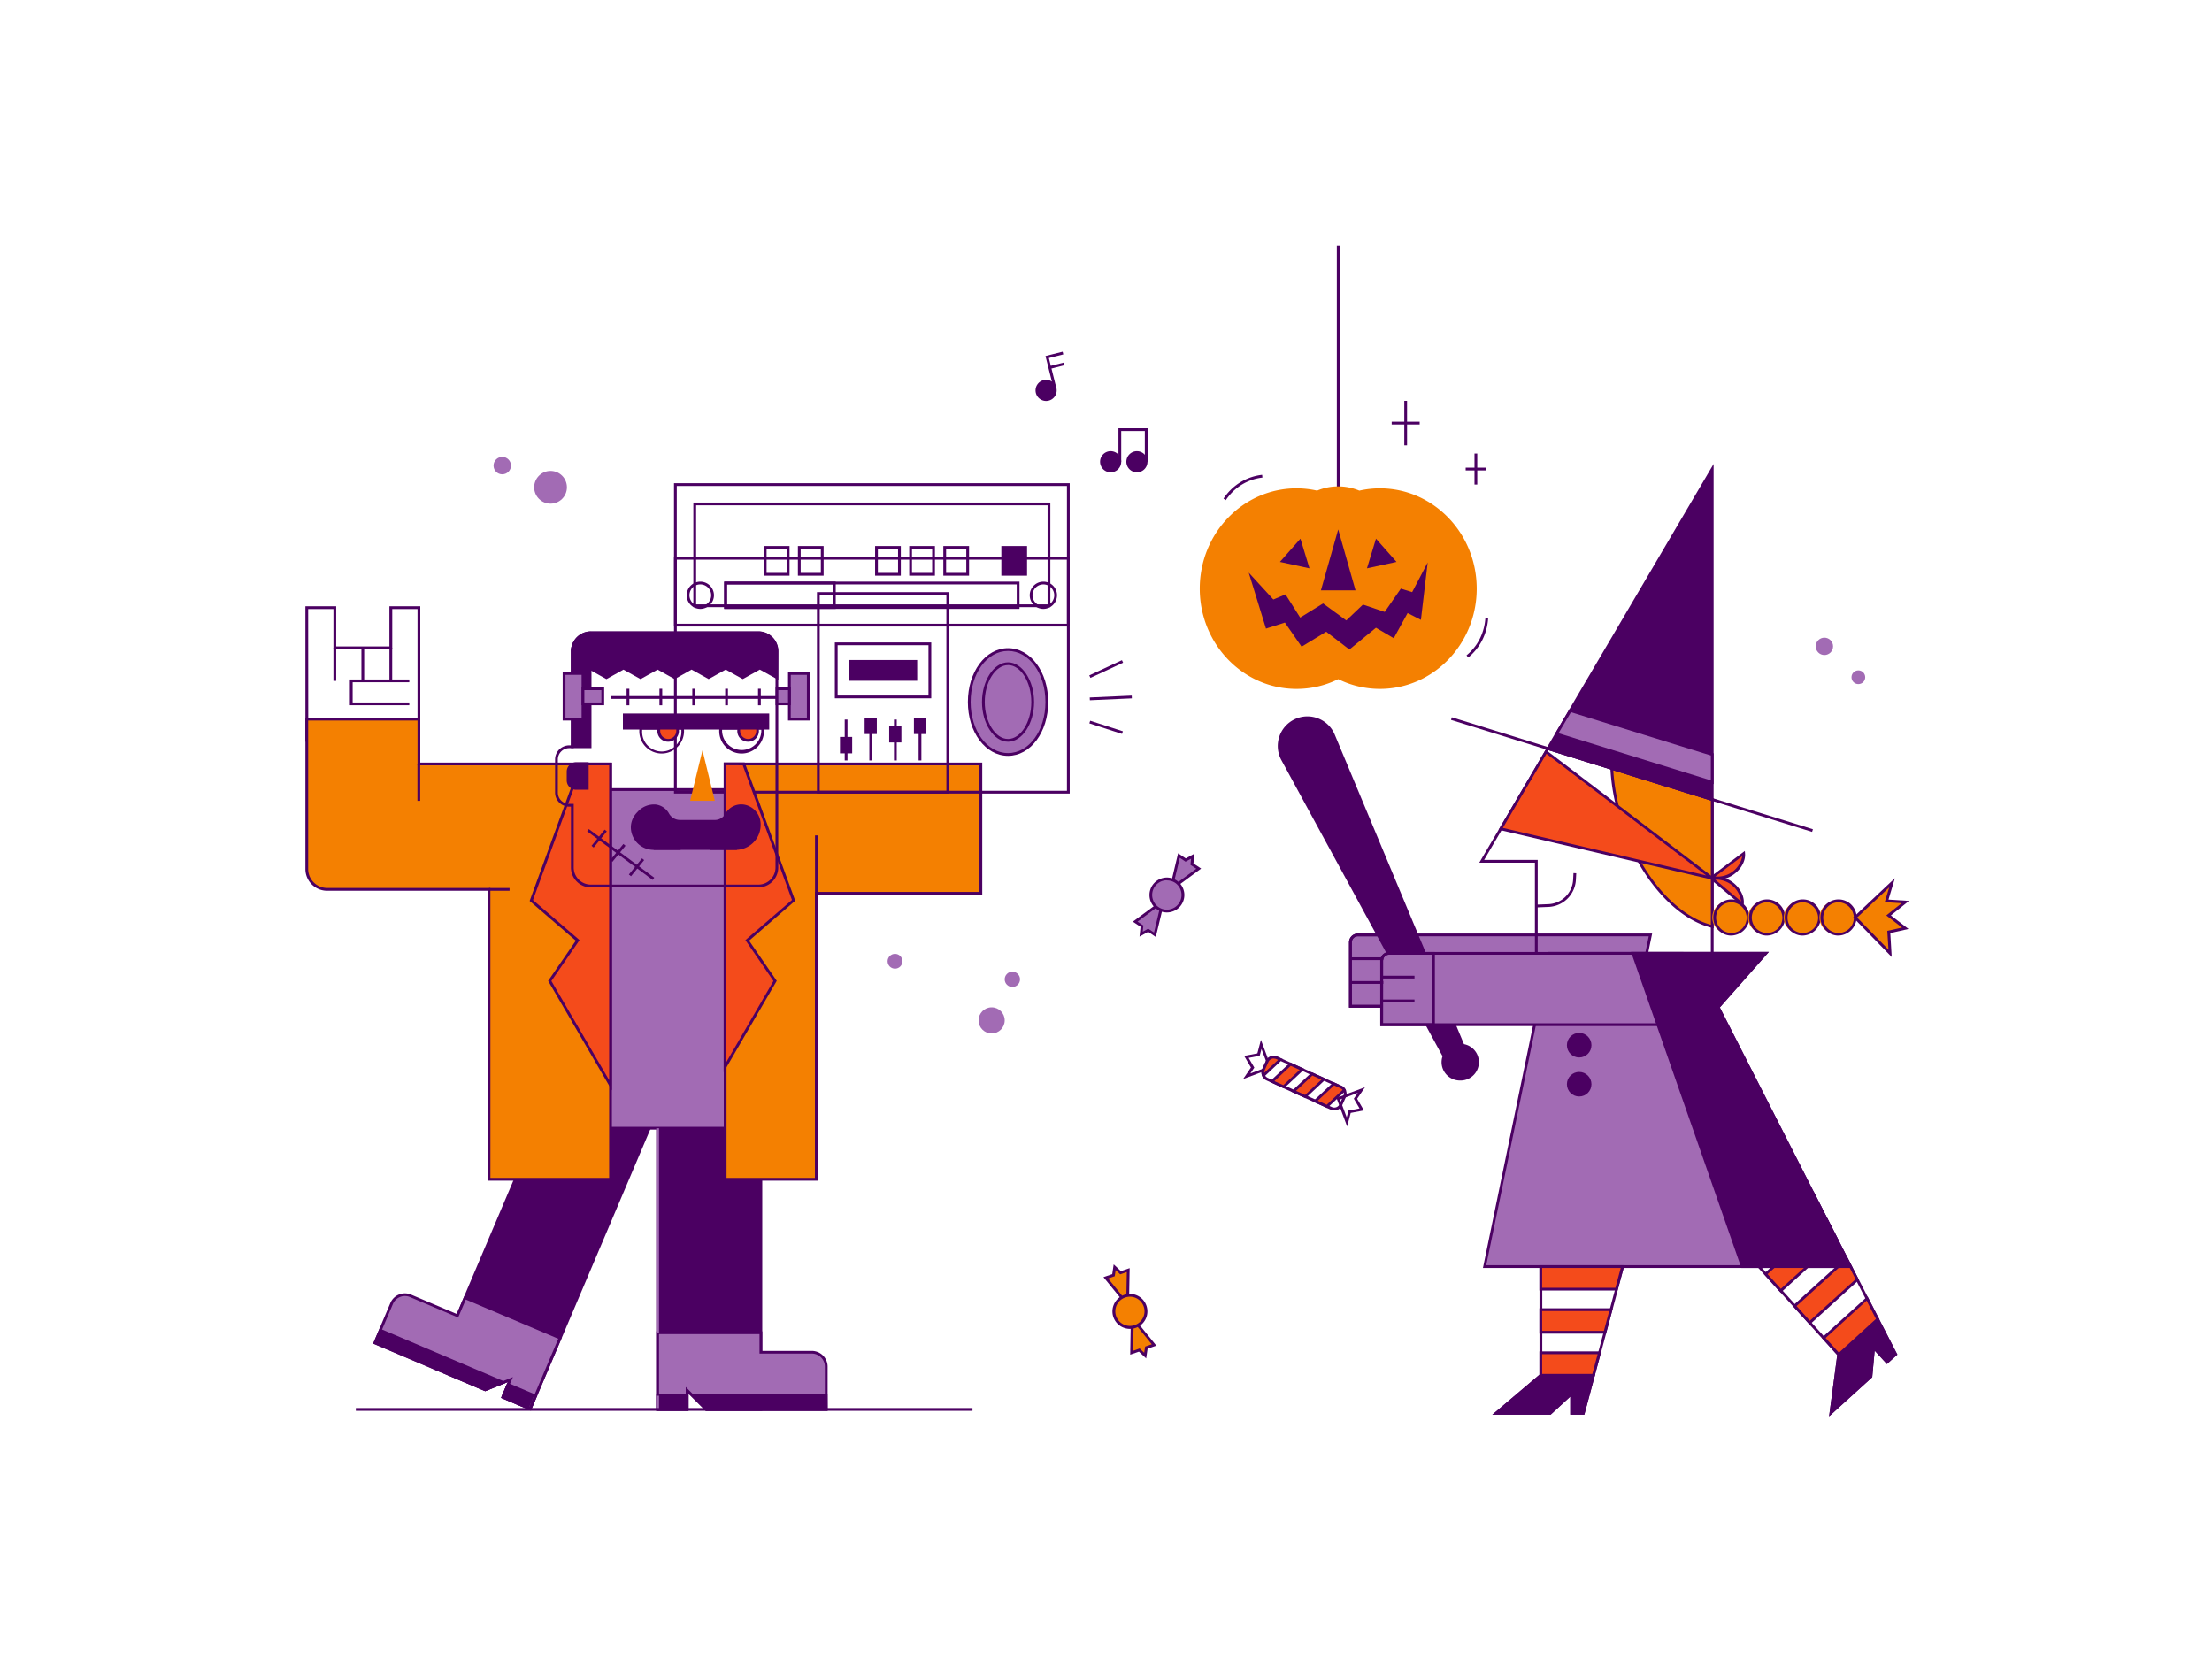 <svg id="layer" xmlns="http://www.w3.org/2000/svg" viewBox="0 0 800 600"><defs><style>.cls-1{fill:transparent;}.cls-2{fill:#a26bb4;}.cls-3{fill:#4b0062;}.cls-4{fill:#f48001;}.cls-5{fill:#f44b1b;}</style></defs><title>Halloween Party at home</title><rect class="cls-1" width="800" height="600"/><path class="cls-2" d="M596.9,338.12l-5.36,25.81H488.39V340.81a2.68,2.68,0,0,1,2.68-2.68Z"/><path class="cls-3" d="M592,364.43H487.89V340.81a3.19,3.19,0,0,1,3.18-3.18H597.52Zm-103.06-1H591.14l5.15-24.81H491.08a2.19,2.19,0,0,0-2.18,2.18Z"/><path class="cls-1" d="M507.14,338.12v25.81H488.39V340.81a2.68,2.68,0,0,1,2.68-2.68Z"/><path class="cls-3" d="M507.64,364.43H487.89V340.81a3.19,3.19,0,0,1,3.18-3.18h16.57Zm-18.75-1h17.75V338.62H491.08a2.19,2.19,0,0,0-2.18,2.18Z"/><path class="cls-3" d="M529.06,378.11,482.26,266a10.21,10.21,0,1,0-18.38,8.81L522.23,382a6.14,6.14,0,1,0,6.83-3.86Z"/><path class="cls-3" d="M528,390.79a6.65,6.65,0,0,1-6.64-6.64,6.58,6.58,0,0,1,.36-2.14l-58.24-107a10.71,10.71,0,1,1,19.28-9.24l46.7,111.86A6.64,6.64,0,0,1,528,390.79ZM472.84,260.23a9.71,9.71,0,0,0-8.52,14.35l58.46,107.35-.08.21A5.64,5.64,0,1,0,529,378.6l-.27,0-.1-.25L481.8,266.2a9.71,9.71,0,0,0-9-6Z"/><polygon class="cls-1" points="589.53 447.92 586.81 458.08 584.62 466.24 582.63 473.66 580.44 481.82 578.45 489.24 576.26 497.4 572.58 511.13 568.38 511.13 568.38 503.96 560.58 511.13 541.04 511.13 557.24 497.4 557.24 446.68 589.53 447.92"/><path class="cls-3" d="M573,511.63h-5.08V505.1l-7.1,6.53h-21.1l17.06-14.46v-51l33.43,1.28Zm-4.08-1h3.32l16.69-62.23-31.15-1.2v50.43l-15.34,13h18l8.5-7.81Z"/><polygon class="cls-1" points="619.25 289.14 619.25 350.93 555.62 350.93 555.62 311.46 535.87 311.46 542.75 299.75 559.14 271.88 559.82 270.72 559.83 270.72 582.92 277.88 619.25 289.14"/><path class="cls-3" d="M619.75,351.43H555.12V312H535l24.54-41.74.44,0,59.77,18.53Zm-63.63-1h62.63V289.51l-58.7-18.2L536.75,311h19.38Z"/><path class="cls-4" d="M619.25,289.14v45.92c-15-3.68-30-22.87-34.85-46a72.28,72.28,0,0,1-1.48-11.2Z"/><path class="cls-3" d="M619.75,335.7l-.62-.15c-15.54-3.8-30.35-23.3-35.22-46.36a72.8,72.8,0,0,1-1.49-11.28l0-.71,37.37,11.58Zm-36.29-57.13A72.47,72.47,0,0,0,584.89,289c4.73,22.4,18.9,41.36,33.86,45.44V289.51Z"/><polygon class="cls-3" points="619.25 169.63 619.25 289.14 559.83 270.72 562.91 265.47 567.93 256.93 619.25 169.63"/><path class="cls-3" d="M619.75,289.82,559.08,271l8.42-14.33,52.25-88.88Zm-59.17-19.39,58.17,18v-117Z"/><polygon class="cls-5" points="619.25 317.64 592.82 311.46 542.75 299.75 559.14 271.88 611.13 311.46 619.25 317.64"/><path class="cls-3" d="M621.42,318.66,542,300.09l17-28.94Zm-77.89-19.24,73.56,17.2-57.8-44Z"/><polygon class="cls-2" points="619.25 272.82 619.25 282.91 562.91 265.47 567.93 256.93 619.25 272.82"/><path class="cls-3" d="M619.75,283.59l-57.59-17.83,5.54-9.43,52.05,16.12Zm-56.09-18.41,55.09,17.05v-9l-50.59-15.66Z"/><polygon class="cls-1" points="151.47 219.77 151.47 267.76 110.95 267.76 110.95 219.77 121.09 219.77 121.09 234.31 141.33 234.31 141.33 219.77 151.47 219.77"/><path class="cls-3" d="M152,268.26H110.45v-49h11.14v14.54h19.24V219.27H152Zm-40.52-1H151v-47h-9.14v14.54H120.59V220.27h-9.14Z"/><line class="cls-1" x1="121.08" y1="246.24" x2="121.09" y2="234.31"/><rect class="cls-3" x="120.59" y="234.31" width="1" height="11.93"/><line class="cls-1" x1="141.33" y1="234.31" x2="141.34" y2="246.24"/><rect class="cls-3" x="140.84" y="234.31" width="1" height="11.93"/><rect class="cls-3" x="130.71" y="234.31" width="1" height="11.93"/><rect class="cls-3" x="483.48" y="88.87" width="1" height="116.16"/><path class="cls-4" d="M499.05,176.61a33.9,33.9,0,0,0-7.43.83,19.83,19.83,0,0,0-15.28,0,33.9,33.9,0,0,0-7.43-.83c-19.32,0-35,16.24-35,36.27s15.66,36.27,35,36.27A33.82,33.82,0,0,0,484,245.62a33.82,33.82,0,0,0,15.07,3.53c19.32,0,35-16.24,35-36.27S518.37,176.61,499.05,176.61Z"/><polygon class="cls-3" points="237.84 391.56 237.84 509.75 248.55 509.75 248.55 502.82 250.51 504.79 255.47 509.75 275.18 509.75 275.18 391.56 237.84 391.56"/><path class="cls-3" d="M275.68,510.25H255.27L249,504v6.22H237.34V391.06h38.34Zm-20-1h19V392.06H238.34V509.25H248v-7.64Z"/><rect class="cls-3" x="362.66" y="197.98" width="8.3" height="9.71"/><path class="cls-3" d="M371.45,208.19h-9.3V197.48h9.3Zm-8.3-1h7.3v-8.71h-7.3Z"/><rect class="cls-1" x="341.67" y="197.98" width="8.3" height="9.71"/><path class="cls-3" d="M350.47,208.19h-9.3V197.48h9.3Zm-8.3-1h7.3v-8.71h-7.3Z"/><rect class="cls-1" x="329.33" y="197.98" width="8.3" height="9.71"/><path class="cls-3" d="M338.13,208.19h-9.3V197.48h9.3Zm-8.3-1h7.3v-8.71h-7.3Z"/><rect class="cls-1" x="317" y="197.98" width="8.3" height="9.71"/><path class="cls-3" d="M325.79,208.19h-9.3V197.48h9.3Zm-8.3-1h7.3v-8.71h-7.3Z"/><rect class="cls-1" x="289.08" y="197.98" width="8.3" height="9.71"/><path class="cls-3" d="M297.87,208.19h-9.3V197.48h9.3Zm-8.3-1h7.3v-8.71h-7.3Z"/><rect class="cls-1" x="276.74" y="197.98" width="8.3" height="9.71"/><path class="cls-3" d="M285.54,208.19h-9.3V197.48h9.3Zm-8.3-1h7.3v-8.71h-7.3Z"/><path class="cls-1" d="M379.37,182.25v36.83H251.26V182.25H379.37m7-7H244.26v50.83H386.37V175.25Z"/><path class="cls-3" d="M386.87,226.58H243.76V174.75H386.87Zm-142.11-1H385.87V175.75H244.76Zm135.11-6H250.76V181.75H379.87Zm-128.11-1H378.87V182.75H251.76Z"/><polygon class="cls-3" points="203.55 386.12 157.35 494.9 175.48 502.61 181.99 499.97 184.56 498.93 181.85 505.31 191.71 509.5 237.91 400.71 203.55 386.12"/><path class="cls-3" d="M192,510.15l-10.78-4.58,2.43-5.73-8.15,3.3-18.79-8,46.59-109.71,35.28,15ZM182.51,505l8.94,3.8L237.25,401l-33.44-14.2L158,494.64l17.49,7.43,10-4Z"/><path class="cls-2" d="M141.63,471.42l-6,14.24,39.9,16.94L182,500l2.57-1-2.71,6.38,9.86,4.19L202.56,484l-34.36-14.59-2.76,6.5-17-7.2A5.21,5.21,0,0,0,141.63,471.42Z"/><path class="cls-3" d="M192,510.15l-10.78-4.58,2.43-5.73-8.15,3.3-40.55-17.22,6.24-14.7.46.2-.46-.2a5.71,5.71,0,0,1,7.49-3l16.5,7,2.76-6.5,35.28,15ZM182.51,505l8.94,3.8,10.46-24.62L168.46,470l-2.76,6.5-17.42-7.4a4.71,4.71,0,0,0-6.18,2.5l-5.85,13.78,39.25,16.67,10-4Z"/><rect class="cls-3" x="185.27" y="499.76" width="4.96" height="10.71" transform="matrix(0.39, -0.92, 0.92, 0.39, -350.57, 480.48)"/><path class="cls-3" d="M192,510.15l-10.78-4.58,2.33-5.49,10.78,4.58ZM182.51,505l8.94,3.8,1.55-3.65-8.94-3.8Z"/><polygon class="cls-3" points="137.53 481.09 135.59 485.66 175.48 502.61 181.99 499.97 137.53 481.09"/><path class="cls-3" d="M175.48,503.15l-40.55-17.22,2.33-5.49,46,19.55ZM136.24,485.4l39.25,16.67,5.19-2.1-42.89-18.21Z"/><rect class="cls-2" x="208.63" y="285.56" width="65.48" height="122.48" transform="translate(482.75 693.6) rotate(-180)"/><path class="cls-3" d="M274.62,408.54H208.13V285.06h66.48Zm-65.48-1h64.48V286.06H209.13Z"/><path class="cls-4" d="M151.47,276.3V260.09H111v54.22a7.35,7.35,0,0,0,7.35,7.35h58.55V426.53H220.8V276.3Z"/><path class="cls-3" d="M221.3,427H176.36V322.16H118.3a7.86,7.86,0,0,1-7.85-7.85V259.58H152V275.8H221.3Zm-43.94-1H220.3V276.8H151V260.58H111.45v53.72a6.86,6.86,0,0,0,6.85,6.85h59.05Z"/><polygon class="cls-4" points="354.71 276.31 354.71 323.09 295.26 323.09 295.26 426.53 262.22 426.53 262.22 276.3 354.71 276.31"/><path class="cls-3" d="M295.76,427h-34V275.8h93.48v47.78H295.76Zm-33-1h32V322.59h59.45V276.81H262.72Z"/><rect class="cls-1" x="244.26" y="201.91" width="142.11" height="84.54"/><path class="cls-3" d="M386.87,287H243.76V201.41H386.87Zm-142.11-1H385.87V202.41H244.76Z"/><rect class="cls-1" x="295.96" y="214.65" width="46.81" height="71.81"/><path class="cls-3" d="M343.27,287H295.46V214.15h47.81Zm-46.81-1h45.81V215.15H296.46Z"/><rect class="cls-3" x="294.76" y="302.13" width="1" height="124.4"/><polygon class="cls-5" points="208.93 340.12 198.83 354.77 220.8 392.5 220.8 276.3 210.2 276.3 192.17 325.68 208.93 340.12"/><path class="cls-3" d="M221.3,394.36l-23.06-39.61,10-14.54-16.69-14.37.12-.33,18.15-49.7H221.3Zm-21.88-39.57,20.88,35.86V276.8h-9.75l-17.79,48.72L209.6,340Z"/><polygon class="cls-5" points="262.22 276.3 262.22 385.91 280.35 354.77 270.25 340.12 287.01 325.68 268.98 276.3 262.22 276.3"/><path class="cls-3" d="M261.72,387.76v-112h7.61l18.27,50L270.92,340.2l10,14.54-.16.27Zm1-111V384.06l17-29.27L269.58,340l16.84-14.51L268.63,276.8Z"/><path class="cls-1" d="M205.86,270.07H207V235.52a6.54,6.54,0,0,1,.53-2.6,6.68,6.68,0,0,1,6.17-4.1h60.56a6.7,6.7,0,0,1,6.71,6.7v78.22a6.7,6.7,0,0,1-6.71,6.71H213.7a6.7,6.7,0,0,1-6.71-6.71V291.22h-1.13a4.61,4.61,0,0,1-4.61-4.61V274.68A4.61,4.61,0,0,1,205.86,270.07Z"/><path class="cls-3" d="M274.26,320.95H213.7a7.21,7.21,0,0,1-7.21-7.21v-22h-.63a5.11,5.11,0,0,1-5.11-5.11V274.68a5.11,5.11,0,0,1,5.11-5.11h.63v-34a7,7,0,0,1,.57-2.8,7.15,7.15,0,0,1,6.63-4.4h60.56a7.21,7.21,0,0,1,7.21,7.2v78.22A7.21,7.21,0,0,1,274.26,320.95Zm-68.4-50.37a4.11,4.11,0,0,0-4.11,4.11v11.93a4.11,4.11,0,0,0,4.11,4.11h1.63v23a6.21,6.21,0,0,0,6.21,6.21h60.56a6.21,6.21,0,0,0,6.21-6.21V235.52a6.21,6.21,0,0,0-6.21-6.2H213.7a6.16,6.16,0,0,0-5.71,3.79,6,6,0,0,0-.49,2.41v35Z"/><polygon class="cls-4" points="254.06 271.36 258.53 289.63 249.59 289.63 254.06 271.36"/><path class="cls-3" d="M207,235.52v34.55h6.41V232.93h-5.88A6.54,6.54,0,0,0,207,235.52Z"/><path class="cls-3" d="M213.91,270.57H206.5v-35a7,7,0,0,1,.57-2.8l.13-.3h6.71Zm-6.41-1h5.41V233.43h-5a6.06,6.06,0,0,0-.37,2.1Z"/><path class="cls-3" d="M207,235.52V245l6.11-3.4.31.17,5.86,3.26,6.17-3.43,6.17,3.43,6.17-3.43L244,245l6.17-3.43,6.17,3.43,6.17-3.43,6.17,3.43,6.17-3.43L281,245v-9.5a6.7,6.7,0,0,0-6.71-6.7H213.7a6.68,6.68,0,0,0-6.17,4.1A6.54,6.54,0,0,0,207,235.52Z"/><path class="cls-3" d="M281.47,245.87l-6.67-3.7-6.17,3.43-6.17-3.43-6.17,3.43-6.17-3.43L244,245.61l-6.17-3.43-6.17,3.43-6.17-3.43-6.17,3.43-6.17-3.43-6.61,3.67V235.52a7,7,0,0,1,.57-2.8,7.15,7.15,0,0,1,6.63-4.4h60.56a7.21,7.21,0,0,1,7.21,7.2Zm-56-4.84,6.17,3.43,6.17-3.43,6.17,3.43,6.17-3.43,6.17,3.43,6.17-3.43,6.17,3.43L274.8,241l5.67,3.14v-8.65a6.21,6.21,0,0,0-6.21-6.2H213.7a6.16,6.16,0,0,0-5.71,3.79,6,6,0,0,0-.49,2.41v8.62L213.1,241l6.17,3.43Z"/><rect class="cls-2" x="285.48" y="243.57" width="6.85" height="16.51" transform="translate(577.8 503.66) rotate(-180)"/><path class="cls-3" d="M292.82,260.58H285V243.07h7.84Zm-6.84-1h5.84V244.07H286Z"/><rect class="cls-2" x="280.96" y="249.1" width="4.51" height="5.46" transform="translate(566.44 503.66) rotate(-180)"/><path class="cls-3" d="M286,255.06h-5.51V248.6H286Zm-4.51-1H285V249.6h-3.51Z"/><rect class="cls-2" x="204" y="243.57" width="6.85" height="16.51"/><path class="cls-3" d="M211.34,260.58H203.5V243.07h7.84Zm-6.84-1h5.84V244.07H204.5Z"/><rect class="cls-2" x="210.84" y="249.1" width="7.16" height="5.46"/><path class="cls-3" d="M218.5,255.06h-8.16V248.6h8.16Zm-7.16-1h6.16V249.6h-6.16Z"/><rect class="cls-3" x="220.8" y="251.75" width="60.16" height="1"/><rect class="cls-3" x="226.61" y="249.1" width="1" height="5.98"/><rect class="cls-3" x="238.5" y="249.1" width="1" height="5.98"/><rect class="cls-3" x="250.38" y="249.1" width="1" height="5.98"/><rect class="cls-3" x="262.27" y="249.1" width="1" height="5.98"/><rect class="cls-3" x="274.15" y="249.1" width="1" height="5.98"/><rect class="cls-3" x="225.78" y="258.56" width="51.91" height="4.81" transform="translate(503.48 521.92) rotate(-180)"/><path class="cls-3" d="M278.2,263.86H225.28v-5.81H278.2Zm-51.91-1H277.2v-3.81H226.28Z"/><path class="cls-1" d="M260.62,264.42a7.6,7.6,0,1,0,15.19,0,7.1,7.1,0,0,0-.08-1.05h-15A7.1,7.1,0,0,0,260.62,264.42Z"/><path class="cls-3" d="M268.22,272.52a8.11,8.11,0,0,1-8.1-8.1,7.62,7.62,0,0,1,.08-1.13l.06-.43h15.9l.06.43a7.6,7.6,0,0,1,.08,1.13A8.11,8.11,0,0,1,268.22,272.52Zm-7.07-8.65c0,.18,0,.37,0,.55a7.1,7.1,0,0,0,14.19,0c0-.19,0-.37,0-.55Z"/><path class="cls-5" d="M267.15,264.36a3.4,3.4,0,1,0,6.81,0,3.49,3.49,0,0,0-.15-1h-6.52A3.49,3.49,0,0,0,267.15,264.36Z"/><path class="cls-3" d="M270.55,268.26a3.91,3.91,0,0,1-3.9-3.9,4,4,0,0,1,.17-1.14l.11-.36h7.26l.11.36a4,4,0,0,1,.17,1.14A3.91,3.91,0,0,1,270.55,268.26Zm-2.86-4.4a3,3,0,0,0,0,.49,2.9,2.9,0,1,0,5.81,0,3,3,0,0,0,0-.49Z"/><path class="cls-1" d="M231.72,264.42a7.6,7.6,0,0,0,15.19,0,7.1,7.1,0,0,0-.08-1.05h-15A7.1,7.1,0,0,0,231.72,264.42Z"/><path class="cls-3" d="M239.31,272.52a8.11,8.11,0,0,1-8.1-8.1,7.62,7.62,0,0,1,.08-1.13l.06-.43h15.9l.06.43a7.62,7.62,0,0,1,.08,1.13A8.11,8.11,0,0,1,239.31,272.52Zm-7.07-8.65c0,.18,0,.37,0,.55a7.1,7.1,0,1,0,14.19,0c0-.19,0-.37,0-.55Z"/><path class="cls-5" d="M238.24,264.36a3.4,3.4,0,1,0,6.8,0,3.49,3.49,0,0,0-.15-1h-6.51A3.49,3.49,0,0,0,238.24,264.36Z"/><path class="cls-3" d="M241.64,268.26a3.91,3.91,0,0,1-3.9-3.9,4,4,0,0,1,.17-1.14l.11-.36h7.25l.11.36a4,4,0,0,1,.17,1.14A3.9,3.9,0,0,1,241.64,268.26Zm-2.86-4.4a3,3,0,0,0,0,.49,2.9,2.9,0,1,0,5.8,0,3,3,0,0,0,0-.49Z"/><rect class="cls-3" x="223.98" y="294.3" width="1" height="29.49" transform="translate(-157.46 304.93) rotate(-53.39)"/><rect class="cls-3" x="212.92" y="302.8" width="7.54" height="1" transform="translate(-155.33 279.97) rotate(-50.87)"/><rect class="cls-3" x="219.68" y="307.99" width="7.54" height="1" transform="translate(-156.86 287.13) rotate(-50.87)"/><rect class="cls-3" x="226.44" y="313.18" width="7.54" height="1" transform="translate(-158.4 294.29) rotate(-50.87)"/><path class="cls-2" d="M237.84,482v27.75h10.71v-6.93l2,2,5,5h43.34V494.28a5.21,5.21,0,0,0-5.21-5.21H275.18V482Z"/><path class="cls-3" d="M299.32,510.25H255.27L249,504v6.22H237.34V481.5h38.34v7.07h17.93a5.72,5.72,0,0,1,5.71,5.71Zm-43.64-1h42.64v-15a4.72,4.72,0,0,0-4.71-4.71H274.68V482.5H238.34v26.75H248v-7.64Z"/><rect class="cls-2" x="237.34" y="408.04" width="1" height="73.96"/><path class="cls-3" d="M205.47,276.17h4a2.89,2.89,0,0,1,2.89,2.89v3.17a2.89,2.89,0,0,1-2.89,2.89h-4a0,0,0,0,1,0,0v-9A0,0,0,0,1,205.47,276.17Z" transform="translate(417.86 561.29) rotate(-180)"/><path class="cls-3" d="M212.89,285.62h-4.54a3.39,3.39,0,0,1-3.39-3.39v-3.17a3.39,3.39,0,0,1,3.39-3.39h4.54Zm-4.54-9a2.39,2.39,0,0,0-2.39,2.39v3.17a2.39,2.39,0,0,0,2.39,2.39h3.54v-8Z"/><polygon class="cls-3" points="298.82 504.79 250.51 504.79 255.47 509.75 298.82 509.75 298.82 504.79"/><path class="cls-3" d="M299.32,510.25H255.27l-6-6h50Zm-43.64-1h42.64v-4h-46.6Z"/><rect class="cls-3" x="237.84" y="504.79" width="10.71" height="4.96"/><path class="cls-3" d="M249,510.25H237.34v-6H249Zm-10.71-1H248v-4h-9.71Z"/><rect class="cls-2" x="237.34" y="504.79" width="1" height="4.96"/><rect class="cls-3" x="128.69" y="509.25" width="223.02" height="1"/><rect class="cls-3" x="150.97" y="276.3" width="1" height="13.33"/><rect class="cls-3" x="176.86" y="321.16" width="7.43" height="1"/><rect class="cls-3" x="507.88" y="144.96" width="1" height="16.09"/><rect class="cls-3" x="503.32" y="152.51" width="10.12" height="1"/><rect class="cls-3" x="533.27" y="164.02" width="1" height="11.22"/><rect class="cls-3" x="530.08" y="169.13" width="7.37" height="1"/><polyline class="cls-1" points="148.03 254.56 127.04 254.56 127.04 246.24 148.03 246.24"/><polygon class="cls-3" points="148.03 255.06 126.54 255.06 126.54 245.74 148.03 245.74 148.03 246.74 127.54 246.74 127.54 254.06 148.03 254.06 148.03 255.06"/><path class="cls-3" d="M274.64,298.25v.14a8.47,8.47,0,0,1-5.1,7.77,8.29,8.29,0,0,1-3.38.71H236.38a7.72,7.72,0,0,1-7.72-8,7.38,7.38,0,0,1,2.19-4.8c4.06-4.22,8.8-2.9,10.63.3a5.06,5.06,0,0,0,4.36,2.67h12.61a4.8,4.8,0,0,0,4.27-2.42A6.08,6.08,0,0,1,270,291.7,6.78,6.78,0,0,1,274.64,298.25Z"/><path class="cls-3" d="M266.16,307.37H236.38a8.22,8.22,0,0,1-8.22-8.51,7.88,7.88,0,0,1,2.33-5.13,8,8,0,0,1,6.68-2.77,6.4,6.4,0,0,1,4.74,3.17,4.54,4.54,0,0,0,3.93,2.42h12.61a4.32,4.32,0,0,0,3.83-2.15,6.58,6.58,0,0,1,7.82-3.17,7.29,7.29,0,0,1,5,7v.14a9,9,0,0,1-5.4,8.23A8.74,8.74,0,0,1,266.16,307.37Zm-29.78-15.46a7.31,7.31,0,0,0-5.17,2.51,6.88,6.88,0,0,0-2,4.47,7.22,7.22,0,0,0,7.22,7.47h29.78a7.73,7.73,0,0,0,3.18-.67,8,8,0,0,0,4.8-7.31v-.14a6.29,6.29,0,0,0-4.33-6.07,5.59,5.59,0,0,0-6.65,2.69,5.26,5.26,0,0,1-4.71,2.68H245.84a5.53,5.53,0,0,1-4.79-2.92,5.36,5.36,0,0,0-4.66-2.71Z"/><rect class="cls-1" x="236.9" y="302.91" width="8.77" height="3.96"/><path class="cls-3" d="M246.17,307.37H236.4v-5h9.77Zm-8.77-1h7.77v-3H237.4Z"/><rect class="cls-1" x="257.26" y="302.91" width="8.77" height="3.96"/><path class="cls-3" d="M266.53,307.37h-9.77v-5h9.77Zm-8.77-1h7.77v-3h-7.77Z"/><circle class="cls-1" cx="253.27" cy="215.28" r="4.43"/><path class="cls-3" d="M253.27,220.22a4.93,4.93,0,1,1,4.94-4.94A4.94,4.94,0,0,1,253.27,220.22Zm0-8.87a3.93,3.93,0,1,0,3.94,3.93A3.94,3.94,0,0,0,253.27,211.35Z"/><circle class="cls-1" cx="377.35" cy="215.28" r="4.43"/><path class="cls-3" d="M377.35,220.22a4.93,4.93,0,1,1,4.93-4.94A4.94,4.94,0,0,1,377.35,220.22Zm0-8.87a3.93,3.93,0,1,0,3.93,3.93A3.94,3.94,0,0,0,377.35,211.35Z"/><path class="cls-2" d="M364.57,272.86c-7.87,0-14-8.33-14-19s6.16-19,14-19,14,8.33,14,19S372.44,272.86,364.57,272.86Z"/><path class="cls-3" d="M364.57,273.36c-8.15,0-14.53-8.55-14.53-19.47s6.38-19.47,14.53-19.47S379.1,243,379.1,253.89,372.72,273.36,364.57,273.36Zm0-37.94c-7.59,0-13.53,8.11-13.53,18.47s5.94,18.47,13.53,18.47,13.53-8.11,13.53-18.47S372.16,235.42,364.57,235.42Z"/><rect class="cls-1" x="262.41" y="210.85" width="105.8" height="8.87"/><path class="cls-3" d="M368.71,220.22H261.91v-9.87h106.8Zm-105.8-1h104.8v-7.87H262.91Z"/><rect class="cls-1" x="262.41" y="210.85" width="39.34" height="8.87"/><path class="cls-3" d="M302.25,220.22H261.91v-9.87h40.34Zm-39.34-1h38.34v-7.87H262.91Z"/><rect class="cls-1" x="302.43" y="232.85" width="33.87" height="19.19"/><path class="cls-3" d="M336.8,252.55H301.93V232.35H336.8Zm-33.87-1H335.8V233.35H302.93Z"/><rect class="cls-3" x="307.51" y="239.19" width="23.71" height="6.52"/><path class="cls-3" d="M331.72,246.21H307v-7.52h24.71Zm-23.71-1h22.71v-5.52H308Z"/><circle class="cls-1" cx="312.16" cy="242.45" r="2.24"/><path class="cls-3" d="M312.16,245.19a2.74,2.74,0,1,1,2.74-2.74A2.75,2.75,0,0,1,312.16,245.19Zm0-4.48a1.74,1.74,0,1,0,1.74,1.74A1.74,1.74,0,0,0,312.16,240.71Z"/><circle class="cls-1" cx="326.56" cy="242.45" r="2.24"/><path class="cls-3" d="M326.56,245.19a2.74,2.74,0,1,1,2.74-2.74A2.75,2.75,0,0,1,326.56,245.19Zm0-4.48a1.74,1.74,0,1,0,1.74,1.74A1.74,1.74,0,0,0,326.56,240.71Z"/><rect class="cls-3" x="305.5" y="260.24" width="1" height="14.78"/><rect class="cls-3" x="323.32" y="260.24" width="1" height="14.78"/><rect class="cls-3" x="314.41" y="260.24" width="1" height="14.78"/><rect class="cls-3" x="332.23" y="260.24" width="1" height="14.78"/><rect class="cls-3" x="304.29" y="267.02" width="3.41" height="4.94"/><path class="cls-3" d="M308.2,272.46h-4.41v-5.94h4.41Zm-3.41-1h2.41v-3.94h-2.41Z"/><rect class="cls-3" x="313.2" y="260.04" width="3.41" height="4.94"/><path class="cls-3" d="M317.11,265.48H312.7v-5.94h4.41Zm-3.41-1h2.41v-3.94H313.7Z"/><rect class="cls-3" x="331.02" y="260.04" width="3.41" height="4.94"/><path class="cls-3" d="M334.94,265.48h-4.41v-5.94h4.41Zm-3.41-1h2.41v-3.94h-2.41Z"/><rect class="cls-3" x="322.11" y="263.07" width="3.41" height="4.94"/><path class="cls-3" d="M326,268.52h-4.41v-5.94H326Zm-3.41-1H325v-3.94h-2.41Z"/><rect class="cls-3" x="393.55" y="241.44" width="13.03" height="1" transform="translate(-64.73 191.44) rotate(-24.96)"/><rect class="cls-3" x="399.56" y="256.86" width="1" height="12.42" transform="translate(26.69 562.82) rotate(-72.09)"/><rect class="cls-3" x="394.15" y="251.88" width="15.2" height="1" transform="translate(-10.93 18.3) rotate(-2.57)"/><polygon class="cls-3" points="483.98 191.48 477.72 213.51 490.24 213.51 483.98 191.48"/><polygon class="cls-3" points="497.64 194.82 494.38 205.54 505.07 203.22 497.64 194.82"/><polygon class="cls-3" points="470.32 194.82 473.59 205.54 462.9 203.22 470.32 194.82"/><polygon class="cls-3" points="451.62 207.1 457.86 227.34 464.7 225.16 470.74 233.88 479.64 228.47 488.02 234.91 497.63 227.03 504.07 230.82 509.08 221.72 513.89 224.17 516.34 203.42 510.72 214.15 506.63 212.88 500.8 221.31 492.93 218.65 486.9 224.38 478.51 218.24 470.23 223.35 464.92 214.97 460.52 216.81 451.62 207.1"/><rect class="cls-3" x="589.72" y="211.78" width="1" height="136.73" transform="translate(147.82 760.89) rotate(-72.77)"/><circle class="cls-3" cx="401.69" cy="167" r="3.32"/><path class="cls-3" d="M401.69,170.81A3.82,3.82,0,1,1,405.5,167,3.82,3.82,0,0,1,401.69,170.81Zm0-6.63A2.82,2.82,0,1,0,404.5,167,2.82,2.82,0,0,0,401.69,164.18Z"/><circle class="cls-3" cx="411.22" cy="167" r="3.32"/><path class="cls-3" d="M411.22,170.81A3.82,3.82,0,1,1,415,167,3.82,3.82,0,0,1,411.22,170.81Zm0-6.63A2.82,2.82,0,1,0,414,167,2.82,2.82,0,0,0,411.22,164.18Z"/><polygon class="cls-3" points="415.04 167 414.04 167 414.04 155.88 405.5 155.88 405.5 167 404.5 167 404.5 154.88 415.04 154.88 415.04 167"/><circle class="cls-3" cx="378.32" cy="141.2" r="3.32" transform="translate(-22.95 96.02) rotate(-14.04)"/><path class="cls-3" d="M378.32,145a3.82,3.82,0,0,1-.93-7.52,3.82,3.82,0,1,1,.93,7.52Zm0-6.63a2.83,2.83,0,0,0-.69.08,2.8,2.8,0,1,0,.69-.08Z"/><polygon class="cls-3" points="381.06 140.51 378.11 128.75 384.31 127.2 384.55 128.17 379.33 129.48 382.03 140.27 381.06 140.51"/><rect class="cls-3" x="379.59" y="131.76" width="5.3" height="1" transform="translate(-20.72 97.32) rotate(-14.13)"/><path class="cls-5" d="M630.61,308.7c.2,2.33-1.14,5.07-3.66,7s-5.52,2.43-7.7,1.6Z"/><path class="cls-3" d="M621.43,318.14a6.57,6.57,0,0,1-2.35-.41l-.84-.32,12.8-9.65.08.9c.22,2.57-1.29,5.47-3.85,7.41A9.92,9.92,0,0,1,621.43,318.14ZM620.37,317a9.06,9.06,0,0,0,9.74-7.34Z"/><path class="cls-5" d="M619.26,317.92c2.22-.72,5.19,0,7.6,2s3.61,4.83,3.28,7.15Z"/><path class="cls-3" d="M630.51,328l-12.27-10.31.86-.28c2.45-.79,5.62,0,8.08,2.1s3.81,5,3.45,7.6Zm-10.16-9.85,9.33,7.85a9.06,9.06,0,0,0-9.33-7.85Z"/><ellipse class="cls-4" cx="625.72" cy="331.83" rx="6.46" ry="6.02"/><path class="cls-3" d="M625.72,338.35a6.54,6.54,0,1,1,7-6.52A6.76,6.76,0,0,1,625.72,338.35Zm0-12a5.54,5.54,0,1,0,6,5.52A5.76,5.76,0,0,0,625.72,326.31Z"/><ellipse class="cls-4" cx="638.64" cy="331.83" rx="6.46" ry="6.02"/><path class="cls-3" d="M638.64,338.35a6.54,6.54,0,1,1,7-6.52A6.76,6.76,0,0,1,638.64,338.35Zm0-12a5.54,5.54,0,1,0,6,5.52A5.76,5.76,0,0,0,638.64,326.31Z"/><ellipse class="cls-4" cx="651.56" cy="331.83" rx="6.46" ry="6.02"/><path class="cls-3" d="M651.56,338.35a6.54,6.54,0,1,1,7-6.52A6.76,6.76,0,0,1,651.56,338.35Zm0-12a5.54,5.54,0,1,0,6,5.52A5.76,5.76,0,0,0,651.56,326.31Z"/><ellipse class="cls-4" cx="664.48" cy="331.83" rx="6.46" ry="6.02"/><path class="cls-3" d="M664.48,338.35a6.54,6.54,0,1,1,7-6.52A6.76,6.76,0,0,1,664.48,338.35Zm0-12a5.54,5.54,0,1,0,6,5.52A5.76,5.76,0,0,0,664.48,326.31Z"/><polygon class="cls-4" points="670.94 331.83 683.58 344.79 683.08 337.04 689.05 335.71 683.01 331.07 689.05 326.24 682.3 325.81 684.29 319.28 670.94 331.83"/><path class="cls-3" d="M684.16,346.1l-13.94-14.29,15.09-14.19L683,325.35l7.41.48-6.55,5.24,6.38,4.9-6.59,1.47Zm-12.51-14.26L683,343.47l-.44-6.82,5.34-1.19-5.7-4.38,5.53-4.42-6.09-.39,1.63-5.34Z"/><path class="cls-3" d="M555.64,328.18l0-1L560,327a9.35,9.35,0,0,0,8.94-8.85l.13-2.38,1,.06-.13,2.38A10.35,10.35,0,0,1,560,328Z"/><circle class="cls-2" cx="659.82" cy="233.76" r="3.14"/><circle class="cls-2" cx="672.1" cy="244.93" r="2.48"/><circle class="cls-2" cx="323.69" cy="347.65" r="2.68"/><circle class="cls-2" cx="358.64" cy="369.04" r="4.72"/><circle class="cls-2" cx="366.13" cy="354.19" r="2.77"/><circle class="cls-2" cx="199.11" cy="176.23" r="5.92"/><circle class="cls-2" cx="181.65" cy="168.39" r="3.15"/><polygon class="cls-4" points="414.17 490.27 414.6 487.39 417.38 486.43 409.5 476.74 409.27 489.23 412.05 488.27 414.17 490.27"/><path class="cls-3" d="M414.52,491.29l-2.6-2.45-3.17,1.09.26-14.57,9.2,11.31-3.17,1.09Zm-2.35-3.6,1.64,1.55.34-2.24,2.39-.82L410,478.11l-.19,10.41Z"/><polygon class="cls-4" points="405.25 460.3 403.13 458.3 402.7 461.18 399.92 462.14 407.81 471.83 408.03 459.34 405.25 460.3"/><path class="cls-3" d="M408.28,473.21l-9.2-11.31,3.17-1.09.53-3.53,2.6,2.45,3.17-1.09Zm-7.52-10.83,6.57,8.08.19-10.41-2.39.83-1.64-1.55-.34,2.24Z"/><circle class="cls-4" cx="408.65" cy="474.28" r="5.81" transform="translate(-132.39 159.3) rotate(-19.04)"/><path class="cls-3" d="M408.66,480.6a6.32,6.32,0,1,1,2.06-.35A6.32,6.32,0,0,1,408.66,480.6Zm0-11.63a5.32,5.32,0,0,0-1.74.29h0a5.28,5.28,0,1,0,1.74-.29Z"/><polygon class="cls-2" points="412.72 337.84 415.27 336.43 417.72 338.05 420.63 325.9 410.57 333.31 413.02 334.94 412.72 337.84"/><path class="cls-3" d="M418,338.86,415.25,337l-3.13,1.73.37-3.55-2.79-1.85,11.73-8.65Zm-2.75-3,2.11,1.4,2.42-10.12-8.38,6.18,2.11,1.39-.23,2.25Z"/><polygon class="cls-2" points="431.1 312.54 431.4 309.63 428.84 311.04 426.39 309.42 423.49 321.57 433.55 314.16 431.1 312.54"/><path class="cls-3" d="M422.69,322.79l3.38-14.18,2.79,1.85,3.13-1.73-.37,3.55,2.79,1.85Zm4-12.55-2.42,10.13,8.38-6.18-2.11-1.39.23-2.25-2,1.09Z"/><circle class="cls-2" cx="422.06" cy="323.74" r="5.81" transform="translate(-80.89 496.88) rotate(-56.49)"/><path class="cls-3" d="M422,330a6.31,6.31,0,1,1,3.5-11.58h0A6.31,6.31,0,0,1,422,330Zm0-11.63a5.31,5.31,0,1,0,2.93.88h0A5.28,5.28,0,0,0,422.07,318.42Z"/><polygon class="cls-1" points="455.15 381.4 450.75 382.24 453.01 386.1 450.88 389.24 459.25 386.1 456.12 377.73 455.15 381.4"/><path class="cls-3" d="M449.58,390.26l2.85-4.18-2.46-4.2,4.78-.91,1.28-4.89,3.86,10.32Zm2-7.66,2.06,3.52-1.43,2.1,6.43-2.41-2.41-6.43-.64,2.45Z"/><polygon class="cls-1" points="492.49 401.24 490.23 397.37 492.37 394.23 483.99 397.37 487.13 405.74 488.09 402.07 492.49 401.24"/><path class="cls-3" d="M487.21,407.39l-3.86-10.32,10.32-3.86-2.85,4.18,2.46,4.2-4.78.91Zm-2.57-9.73,2.41,6.43.64-2.45,4-.76-2.06-3.52,1.43-2.1Z"/><path class="cls-1" d="M486.28,396.63l-1.34,2.94a2.62,2.62,0,0,1-3.47,1.3l-23.21-10.57a2.63,2.63,0,0,1-1.3-3.47l1.34-2.94a2.62,2.62,0,0,1,3.47-1.3L485,393.16a2.63,2.63,0,0,1,1.3,3.47Z"/><path class="cls-3" d="M482.55,401.61a3.1,3.1,0,0,1-1.29-.28l-23.21-10.57a3.13,3.13,0,0,1-1.55-4.13l1.34-2.94a3.12,3.12,0,0,1,4.13-1.55l23.21,10.57a3.06,3.06,0,0,1,1.43,1.32,3.11,3.11,0,0,1,.12,2.82l-.46-.21.46.21-1.34,2.94A3.13,3.13,0,0,1,482.55,401.61Zm-21.86-18.75a2.12,2.12,0,0,0-1.93,1.24L457.42,387a2.13,2.13,0,0,0,1.05,2.81l23.21,10.57a2.12,2.12,0,0,0,2.81-1.05l1.34-2.94a2.11,2.11,0,0,0-.08-1.92,2.08,2.08,0,0,0-1-.89L461.57,383A2.12,2.12,0,0,0,460.69,382.86Z"/><path class="cls-5" d="M463.11,383.2,456.94,389a2.59,2.59,0,0,1,0-2.13l1.34-2.94a2.62,2.62,0,0,1,3.47-1.3Z"/><path class="cls-3" d="M456.77,389.81l-.28-.65a3.11,3.11,0,0,1,0-2.54l1.34-2.94a3.12,3.12,0,0,1,4.13-1.55l2,.92Zm3.92-7a2.13,2.13,0,0,0-1.93,1.24L457.42,387a2.11,2.11,0,0,0-.19,1l5-4.67-.66-.3A2.12,2.12,0,0,0,460.69,382.86Z"/><polygon class="cls-5" points="470.94 386.76 464.23 393.03 460.01 391.11 466.72 384.85 470.94 386.76"/><path class="cls-3" d="M464.33,393.62l-5.2-2.37,7.5-7,5.2,2.37ZM460.9,391l3.23,1.47,5.91-5.52-3.23-1.47Z"/><polygon class="cls-5" points="478.76 390.32 472.05 396.59 467.84 394.67 474.55 388.41 478.76 390.32"/><path class="cls-3" d="M472.15,397.18l-5.2-2.37,7.5-7,5.19,2.37Zm-3.42-2.66L472,396l5.91-5.52L474.64,389Z"/><path class="cls-5" d="M486.18,394.26l-6.3,5.89-4.22-1.92,6.71-6.26,2.61,1.19A2.58,2.58,0,0,1,486.18,394.26Z"/><path class="cls-3" d="M480,400.74l-5.2-2.37,7.5-7,2.92,1.33a3.06,3.06,0,0,1,1.43,1.32l.19.34Zm-3.42-2.66,3.23,1.47,5.75-5.37a2.09,2.09,0,0,0-.75-.57l-2.31-1.05Z"/><polygon class="cls-2" points="669.22 458.08 536.93 458.08 560.33 344.78 638.64 344.78 621.38 364.28 669.22 458.08"/><path class="cls-3" d="M670,458.58H536.32l.13-.6,23.48-113.7h79.83L622,364.36Zm-132.49-1H668.41l-47.62-93.38L621,364l16.52-18.67H560.74Z"/><path class="cls-2" d="M608.2,344.78l-5.36,25.81H499.69V347.47a2.68,2.68,0,0,1,2.68-2.68Z"/><path class="cls-3" d="M603.25,371.09H499.19V347.47a3.19,3.19,0,0,1,3.18-3.18H608.82Zm-103.06-1H602.44l5.15-24.81H502.38a2.19,2.19,0,0,0-2.18,2.18Z"/><polygon class="cls-3" points="576.26 497.4 572.58 511.13 568.38 511.13 568.38 503.96 560.58 511.13 541.04 511.13 557.24 497.4 576.26 497.4"/><path class="cls-3" d="M573,511.63h-5.08V505.1l-7.1,6.53h-21.1l17.38-14.73h19.85Zm-4.08-1h3.32l3.41-12.73H557.43l-15,12.73h18l8.5-7.81Z"/><polygon class="cls-5" points="578.45 489.24 576.26 497.4 557.24 497.4 557.24 489.24 578.45 489.24"/><path class="cls-3" d="M576.65,497.9h-19.9v-9.16h22.36Zm-18.9-1h18.14l1.92-7.16H557.74Z"/><polygon class="cls-5" points="582.63 473.66 580.44 481.82 557.24 481.82 557.24 473.66 582.63 473.66"/><path class="cls-3" d="M580.83,482.32H556.74v-9.16h26.54Zm-23.08-1h22.32l1.92-7.16H557.74Z"/><polygon class="cls-5" points="586.81 458.08 584.62 466.24 557.24 466.24 557.24 458.08 586.81 458.08"/><path class="cls-3" d="M585,466.74H556.74v-9.16h30.72Zm-27.26-1h26.5l1.92-7.16H557.74Z"/><polygon class="cls-1" points="655.7 431.57 660.5 440.92 664.36 448.44 667.87 455.27 671.72 462.79 675.23 469.63 679.08 477.15 685.57 489.79 682.46 492.61 677.65 487.3 676.68 497.85 662.2 510.97 664.99 489.92 630.93 452.32 655.7 431.57"/><path class="cls-3" d="M661.52,512.25l2.94-22.17-34.25-37.8,25.64-21.49,30.33,59.12-3.77,3.41L678,488.48l-.88,9.61Zm-29.87-59.88,33.86,37.38-2.64,19.93,13.33-12.07,1.05-11.49,5.24,5.79,2.46-2.23-29.41-57.33Z"/><polygon class="cls-3" points="679.08 477.15 685.57 489.79 682.46 492.61 677.65 487.3 676.68 497.85 662.2 510.97 664.99 489.92 679.08 477.15"/><path class="cls-3" d="M661.52,512.25l3-22.58,14.71-13.33,7,13.57-3.77,3.41L678,488.48l-.88,9.61Zm3.94-22.09-2.59,19.52,13.33-12.07,1.05-11.49,5.24,5.79,2.46-2.23-6-11.73Z"/><polygon class="cls-5" points="675.23 469.63 679.08 477.15 664.99 489.92 659.51 483.87 675.23 469.63"/><path class="cls-3" d="M665,490.62l-6.15-6.79,16.57-15,4.33,8.44Zm-4.74-6.72,4.81,5.31L678.46,477l-3.38-6.6Z"/><polygon class="cls-5" points="667.87 455.27 671.72 462.79 654.53 478.37 649.05 472.32 667.87 455.27"/><path class="cls-3" d="M654.49,479.07l-6.15-6.79L668,454.47l4.33,8.44Zm-4.74-6.72,4.81,5.31,16.54-15-3.38-6.6Z"/><polygon class="cls-5" points="660.5 440.92 664.36 448.44 644.07 466.82 638.59 460.77 660.5 440.92"/><path class="cls-3" d="M644,467.53l-6.15-6.79,22.77-20.63,4.33,8.44Zm-4.74-6.72,4.81,5.31,19.64-17.79-3.38-6.6Z"/><polygon class="cls-3" points="669.22 458.08 630.19 458.08 590.61 344.78 638.64 344.78 621.38 364.28 669.22 458.08"/><path class="cls-3" d="M670,458.58h-40.2l-.12-.33-39.81-114h49.84L622,364.36Zm-39.49-1h37.86l-47.62-93.38L621,364l16.52-18.67H591.32Z"/><circle class="cls-3" cx="571.13" cy="378.01" r="4.44"/><circle class="cls-3" cx="571.13" cy="392.13" r="4.44"/><path class="cls-1" d="M518.44,344.78v25.81H499.69V347.47a2.68,2.68,0,0,1,2.68-2.68Z"/><path class="cls-3" d="M518.94,371.09H499.19V347.47a3.19,3.19,0,0,1,3.18-3.18h16.57Zm-18.75-1h17.75V345.28H502.38a2.19,2.19,0,0,0-2.18,2.18Z"/><rect class="cls-3" x="499.69" y="352.89" width="11.88" height="1"/><rect class="cls-3" x="499.69" y="361.49" width="11.88" height="1"/><rect class="cls-3" x="488.39" y="346.23" width="11.88" height="1"/><rect class="cls-3" x="488.39" y="354.83" width="11.88" height="1"/><path class="cls-2" d="M364.57,240c-4.84,0-8.92,6.35-8.92,13.86s4.09,13.86,8.92,13.86,8.92-6.35,8.92-13.86S369.41,240,364.57,240Z"/><path class="cls-3" d="M364.57,268.26c-5.11,0-9.42-6.58-9.42-14.36s4.32-14.36,9.42-14.36,9.42,6.58,9.42,14.36S369.68,268.26,364.57,268.26Zm0-27.72c-4.57,0-8.42,6.12-8.42,13.36s3.86,13.36,8.42,13.36,8.42-6.12,8.42-13.36S369.13,240.53,364.57,240.53Z"/><path class="cls-3" d="M443.33,180.88l-.83-.56a20.57,20.57,0,0,1,1.24-1.66,19.2,19.2,0,0,1,12.73-6.94l.1,1a18.19,18.19,0,0,0-12.06,6.58A19.48,19.48,0,0,0,443.33,180.88Z"/><path class="cls-3" d="M531,237.8l-.62-.78a18.35,18.35,0,0,0,6-9,19.07,19.07,0,0,0,.83-4.63l1,.05a20.05,20.05,0,0,1-.87,4.88A19.34,19.34,0,0,1,531,237.8Z"/></svg>